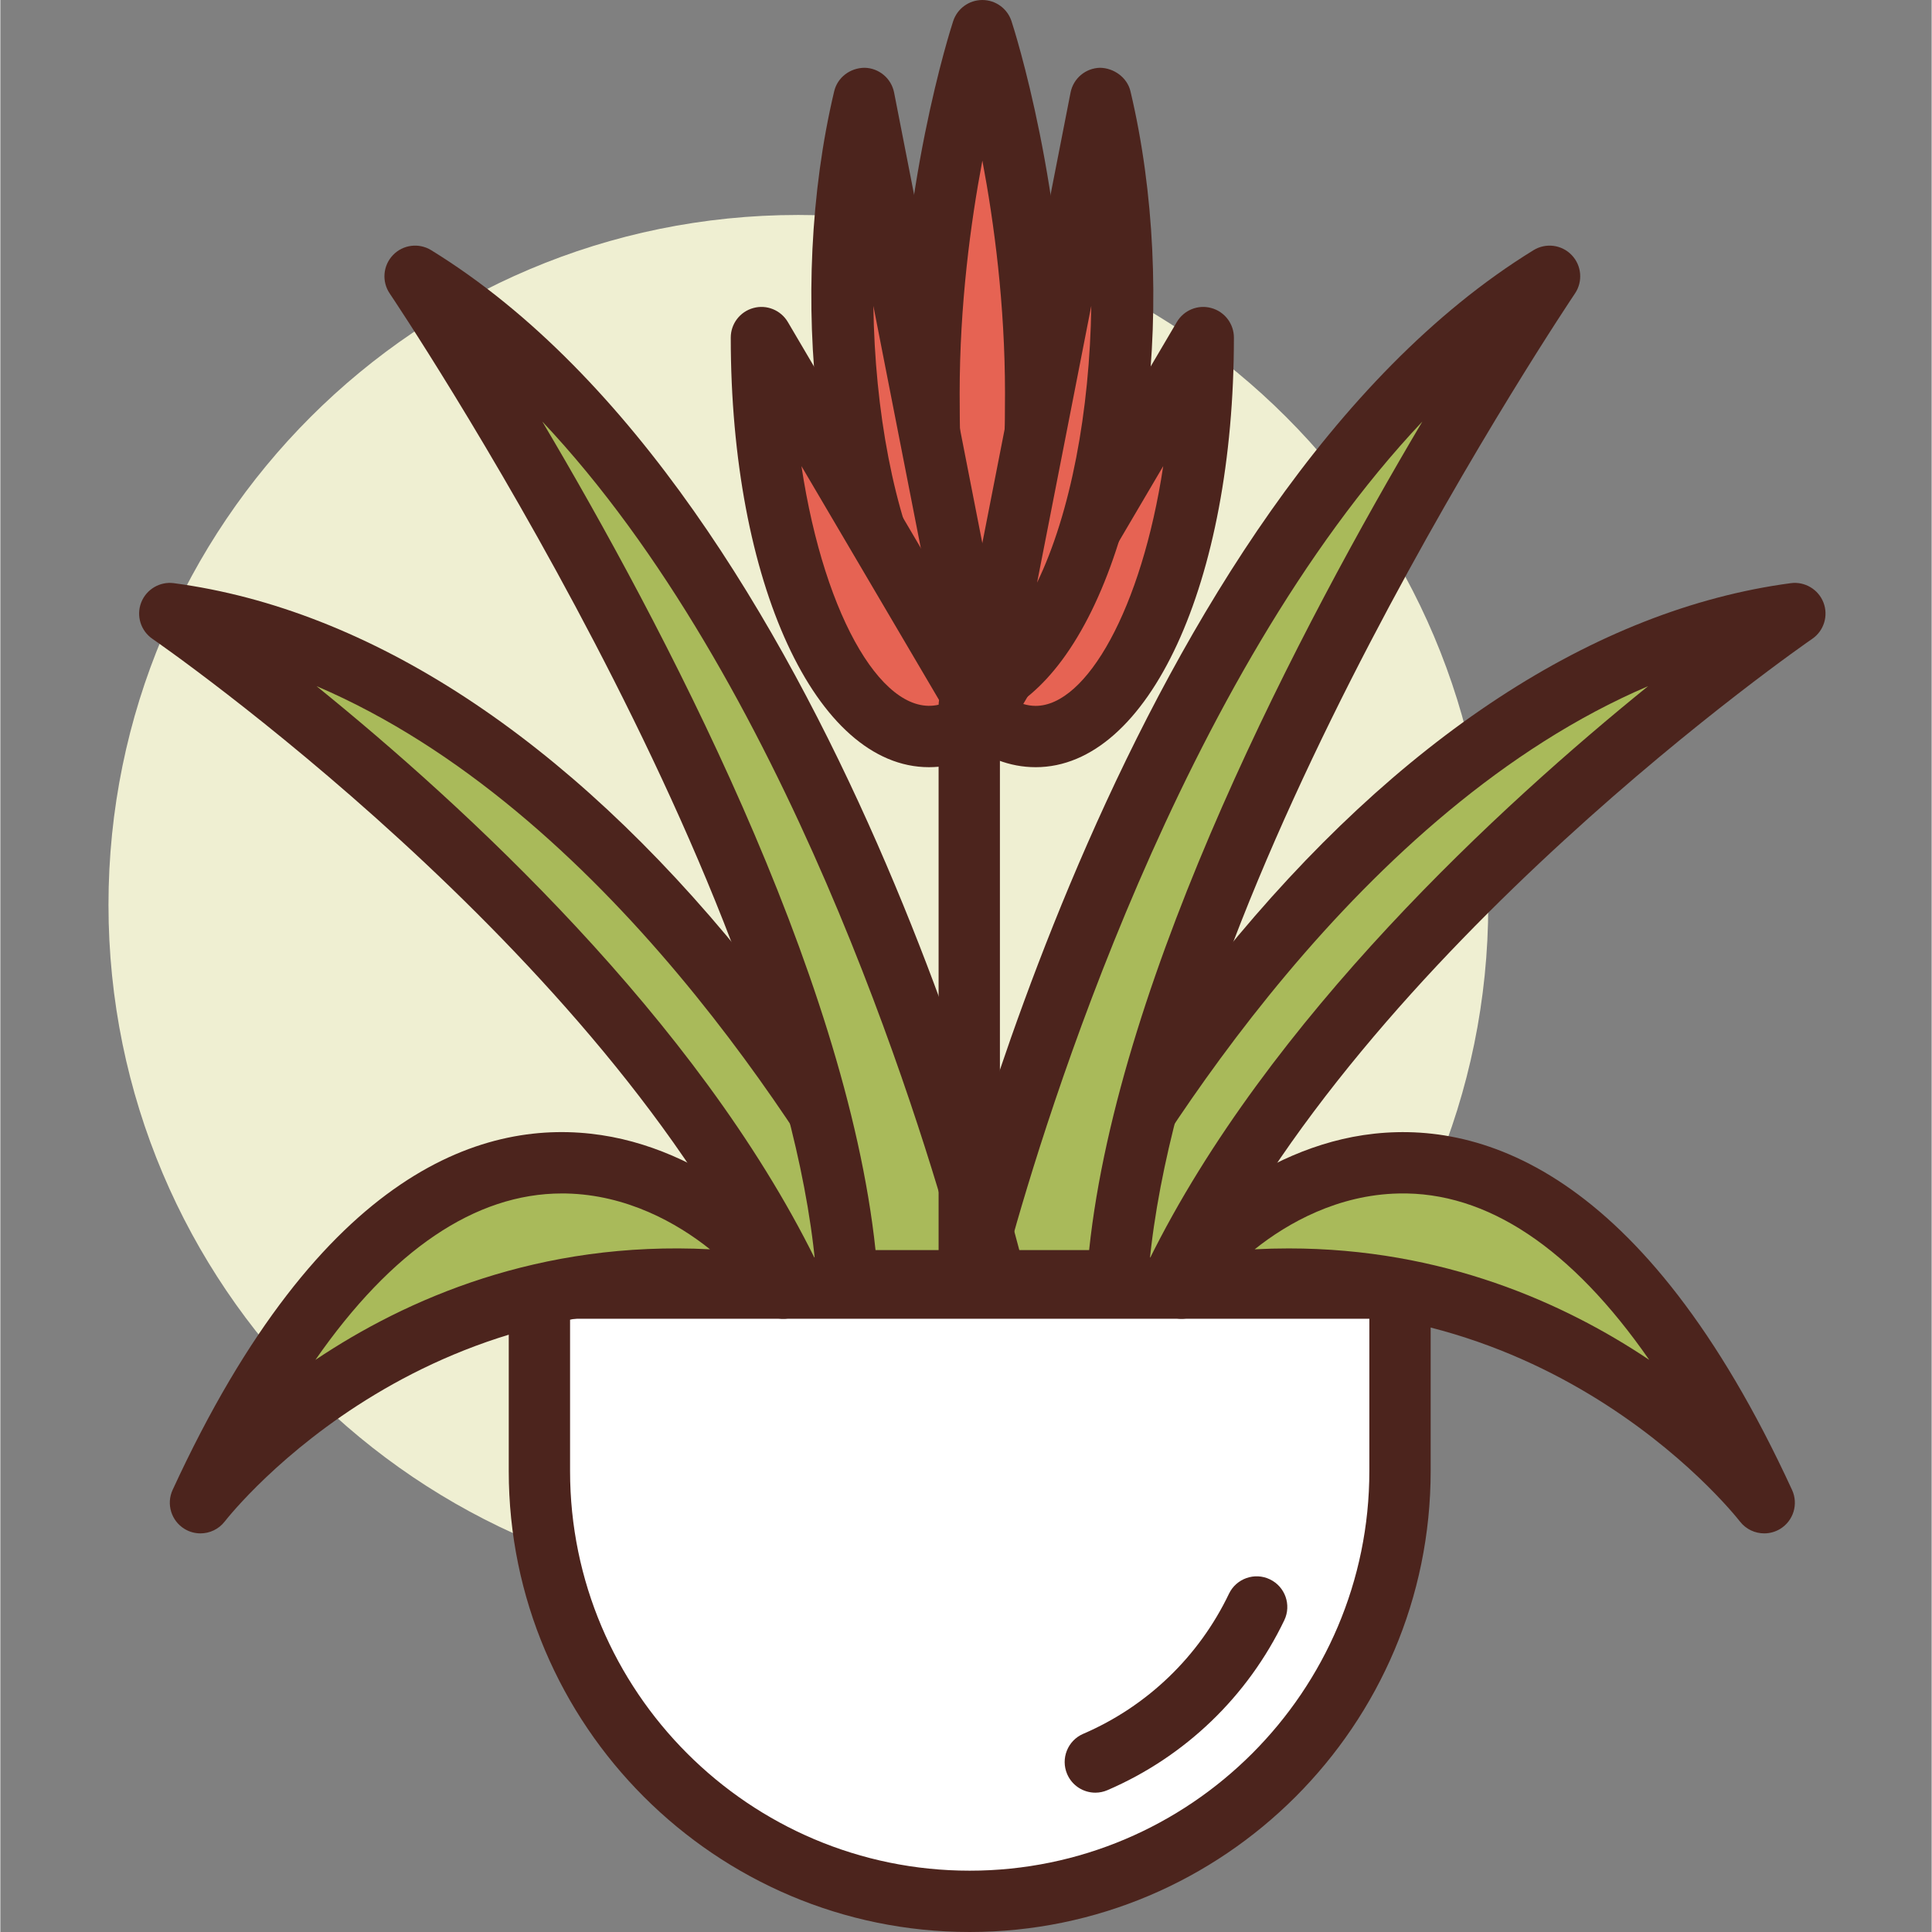 <svg height="430pt" viewBox="-24 0 430 430.153" width="430pt" xmlns="http://www.w3.org/2000/svg"><rect x="-24" y="0" width="430" height="430.153" fill="#808080" stroke="none"/><path d="m307.277 201.461c0 84.828-68.77 153.598-153.602 153.598-84.828 0-153.598-68.77-153.598-153.598 0-84.832 68.77-153.602 153.598-153.602 84.832 0 153.602 68.77 153.602 153.602zm0 0" fill="#efefd2"/><path d="m207.629 287.418s65.516-137.156 167.914-150.812c0 0-101.539 69.516-139.516 150.812zm0 0" fill="#a9ba5a"/><path d="m236.031 294.246h-28.402c-2.348 0-4.527-1.203-5.773-3.188-1.254-1.98-1.398-4.465-.387-6.582.68-1.43 17.066-35.434 46.414-71.641 39.293-48.477 83.125-77.18 126.758-82.996 3.098-.418 6.133 1.371 7.273 4.32 1.133 2.953.094 6.297-2.512 8.082-1.004.68-100.461 69.438-137.188 148.066-1.125 2.398-3.531 3.938-6.184 3.938zm-17.117-13.656h12.82c26.535-53.801 78.496-101.41 111.137-127.82-64.156 27.391-109.301 101.16-123.957 127.82zm0 0" fill="#4c241d"/><path d="m191.723 285.145s40.461-169.016 129.207-223.629c0 0-90.125 133.238-96.262 223.629zm0 0" fill="#a9ba5a"/><path d="m224.668 291.977h-32.945c-2.094 0-4.066-.961-5.363-2.602-1.293-1.641-1.766-3.781-1.277-5.816 1.68-7.012 42.152-172.402 132.266-227.855 2.734-1.688 6.289-1.238 8.508 1.09 2.227 2.324 2.523 5.883.727 8.547-.891 1.32-89.168 132.77-95.102 220.273-.246 3.578-3.219 6.363-6.812 6.363zm-24.086-13.656h17.832c6.574-61.98 47.648-139.699 74.188-184.461-53.934 57.172-83.973 155.27-92.02 184.461zm0 0" fill="#4c241d"/><path d="m181.645 287.418s-65.516-137.156-167.918-150.812c0 0 101.539 69.516 139.516 150.812zm0 0" fill="#a9ba5a"/><path d="m181.641 294.246h-28.398c-2.656 0-5.062-1.539-6.188-3.938-36.727-78.629-136.188-147.383-137.188-148.066-2.605-1.789-3.648-5.133-2.512-8.082 1.137-2.949 4.172-4.738 7.273-4.32 43.633 5.816 87.465 34.52 126.758 82.996 29.348 36.207 45.734 70.211 46.414 71.641 1.012 2.117.867 4.602-.387 6.582-1.242 1.984-3.426 3.188-5.773 3.188zm-24.105-13.656h12.82c-14.652-26.66-59.801-100.43-123.953-127.82 32.641 26.41 84.598 74.016 111.133 127.82zm0 0" fill="#4c241d"/><path d="m197.547 285.145s-40.457-169.016-129.203-223.629c0 0 90.125 133.238 96.262 223.629zm0 0" fill="#a9ba5a"/><path d="m197.551 291.977h-32.949c-3.59 0-6.566-2.785-6.812-6.367-5.934-87.5-94.211-218.953-95.102-220.27-1.801-2.664-1.5-6.223.73-8.547 2.211-2.328 5.766-2.777 8.504-1.094 90.113 55.453 130.586 220.844 132.266 227.859.488 2.031.016 4.176-1.277 5.816-1.293 1.641-3.27 2.602-5.359 2.602zm-26.695-13.656h17.832c-8.047-29.191-38.086-127.289-92.02-184.461 26.543 44.762 67.613 122.477 74.188 184.461zm0 0" fill="#4c241d"/><path d="m191.824 423.328c-52.91 0-95.805-42.895-95.805-95.805v-40.73h191.609v40.73c0 52.91-42.895 95.805-95.805 95.805zm0 0" fill="#fff"/><path d="m191.824 430.152c-56.59 0-102.629-46.039-102.629-102.629v-40.73c0-3.77 3.055-6.828 6.828-6.828h191.605c3.773 0 6.828 3.059 6.828 6.828v40.73c0 56.59-46.043 102.629-102.633 102.629zm-88.977-136.531v33.902c0 49.062 39.914 88.977 88.977 88.977 49.066 0 88.98-39.914 88.98-88.977v-33.902zm0 0" fill="#4c241d"/><path d="m219.797 399.133c-2.641 0-5.16-1.547-6.273-4.133-1.488-3.461.113-7.48 3.574-8.969 14.23-6.125 25.758-17.203 32.453-31.191 1.625-3.395 5.715-4.84 9.105-3.207 3.402 1.625 4.84 5.703 3.215 9.102-8.129 16.969-22.113 30.406-39.375 37.836-.879.379-1.793.562-2.699.562zm0 0" fill="#4c241d"/><path d="m239.012 286.793c1.234-9.207 70.785-80.195 129.703 47.785 0 0-47.785-61.438-129.703-47.785zm0 0" fill="#a9ba5a"/><path d="m368.723 341.402c-2.039 0-4.051-.91-5.387-2.621-1.867-2.379-46.465-58.074-123.203-45.254-2.129.375-4.312-.32-5.875-1.828-1.551-1.512-2.301-3.668-2.012-5.812 1.227-9.113 22.02-29.387 47.246-33.164 25.199-3.773 62.215 6.855 95.426 79.004 1.449 3.145.309 6.875-2.645 8.68-1.109.672-2.34.996-3.551.996zm-105.852-63.445c34.312 0 61.391 12.18 80.246 24.812-17.227-24.793-36.121-37.527-55.84-37.043-13.426.293-24.602 6.508-32 12.426 2.566-.133 5.098-.195 7.594-.195zm0 0" fill="#4c241d"/><path d="m150.262 286.793c-1.234-9.207-70.785-80.195-129.703 47.785 0 0 47.785-61.438 129.703-47.785zm0 0" fill="#a9ba5a"/><path d="m20.551 341.402c-1.215 0-2.441-.324-3.547-.996-2.953-1.805-4.094-5.535-2.648-8.68 33.223-72.156 70.227-82.805 95.453-79 25.223 3.789 46 24.055 47.223 33.164.285 2.145-.461 4.301-2.023 5.809-1.551 1.508-3.727 2.207-5.867 1.828-76.793-12.77-121.348 42.875-123.203 45.254-1.336 1.707-3.348 2.621-5.387 2.621zm80.492-75.684c-19.312 0-37.938 12.664-54.895 37.055 20.223-13.551 49.836-26.582 87.855-24.621-7.398-5.918-18.574-12.133-32-12.426-.32-.004-.641-.008-.961-.008zm42.617 22.703" fill="#4c241d"/><path d="m194.383 159.195c3.805 3.105 7.883 4.793 12.129 4.793 20.605 0 37.316-39.766 37.316-88.82zm0 0" fill="#e66353"/><path d="m206.512 170.812c-5.777 0-11.309-2.129-16.449-6.332-2.605-2.133-3.273-5.848-1.566-8.75l49.441-84.027c1.566-2.652 4.707-3.941 7.68-3.121 2.973.809 5.031 3.508 5.031 6.586 0 54.527-18.973 95.645-44.137 95.645zm-2.762-14.07c.926.277 1.844.418 2.758.418 11.273 0 23.586-21.512 28.402-53.379zm0 0" fill="#4c241d"/><path d="m206.512 87.574c0 44.594-5.316 67.09-11.875 67.09-6.559 0-11.875-22.496-11.875-67.09 0-44.598 11.875-80.746 11.875-80.746s11.875 36.152 11.875 80.746zm0 0" fill="#e66353"/><path d="m194.637 161.492c-5.113 0-18.699 0-18.699-73.918 0-45.172 11.711-81.359 12.211-82.879.922-2.801 3.539-4.695 6.488-4.695s5.566 1.895 6.488 4.695c.5 1.52 12.211 37.707 12.211 82.879 0 73.918-13.586 73.918-18.699 73.918zm.008-125.734c-2.629 13.879-5.055 32.051-5.055 51.816 0 31.863 2.762 48.512 5.047 56.039 2.285-7.527 5.047-24.176 5.047-56.039 0-19.797-2.422-37.953-5.039-51.816zm0 0" fill="#4c241d"/><path d="m193.957 152.977c-3.953-1.746-7.852-5.059-11.547-10.031-17.941-24.141-24.262-78.328-14.121-121.031zm0 0" fill="#e66353"/><path d="m193.957 159.805c-.934 0-1.883-.195-2.762-.586-5.125-2.27-9.926-6.371-14.258-12.195-19.289-25.945-25.992-81.594-15.289-126.684.742-3.133 3.574-5.227 6.777-5.25 3.211.066 5.945 2.359 6.566 5.512l25.664 131.062c.488 2.5-.453 5.062-2.438 6.648-1.234.98-2.742 1.492-4.262 1.492zm-23.582-91.707c.328 23.406 4.594 46.145 12.066 61.617zm0 0" fill="#4c241d"/><path d="m195.312 152.977c3.953-1.746 7.852-5.059 11.551-10.031 17.938-24.141 24.262-78.328 14.117-121.031zm0 0" fill="#e66353"/><path d="m195.316 159.805c-1.52 0-3.027-.508-4.262-1.492-1.984-1.59-2.926-4.148-2.438-6.648l25.664-131.062c.621-3.156 3.355-5.445 6.566-5.512 3.023.039 6.043 2.117 6.777 5.25 10.703 45.094 4 100.738-15.281 126.68-4.34 5.828-9.141 9.934-14.266 12.203-.883.387-1.828.582-2.762.582zm23.578-91.707-12.066 61.621c7.473-15.473 11.742-38.211 12.066-61.621zm0 0" fill="#4c241d"/><path d="m194.887 159.195c-3.801 3.105-7.879 4.793-12.125 4.793-20.609 0-37.316-39.766-37.316-88.82zm0 0" fill="#e66353"/><g fill="#4c241d"><path d="m182.762 170.812c-25.164 0-44.137-41.121-44.137-95.645 0-3.082 2.059-5.777 5.031-6.586 2.965-.82 6.113.469 7.68 3.121l49.441 84.027c1.707 2.902 1.039 6.617-1.566 8.75-5.141 4.203-10.676 6.332-16.449 6.332zm-28.398-67.031c5.207 34.453 18.82 56.691 31.16 52.961zm0 0"/><path d="m191.723 291.977c-3.773 0-6.824-3.059-6.824-6.828v-128.059c0-3.77 3.051-6.828 6.824-6.828 3.773 0 6.828 3.059 6.828 6.828v128.059c0 3.77-3.055 6.828-6.828 6.828zm0 0"/></g></svg>